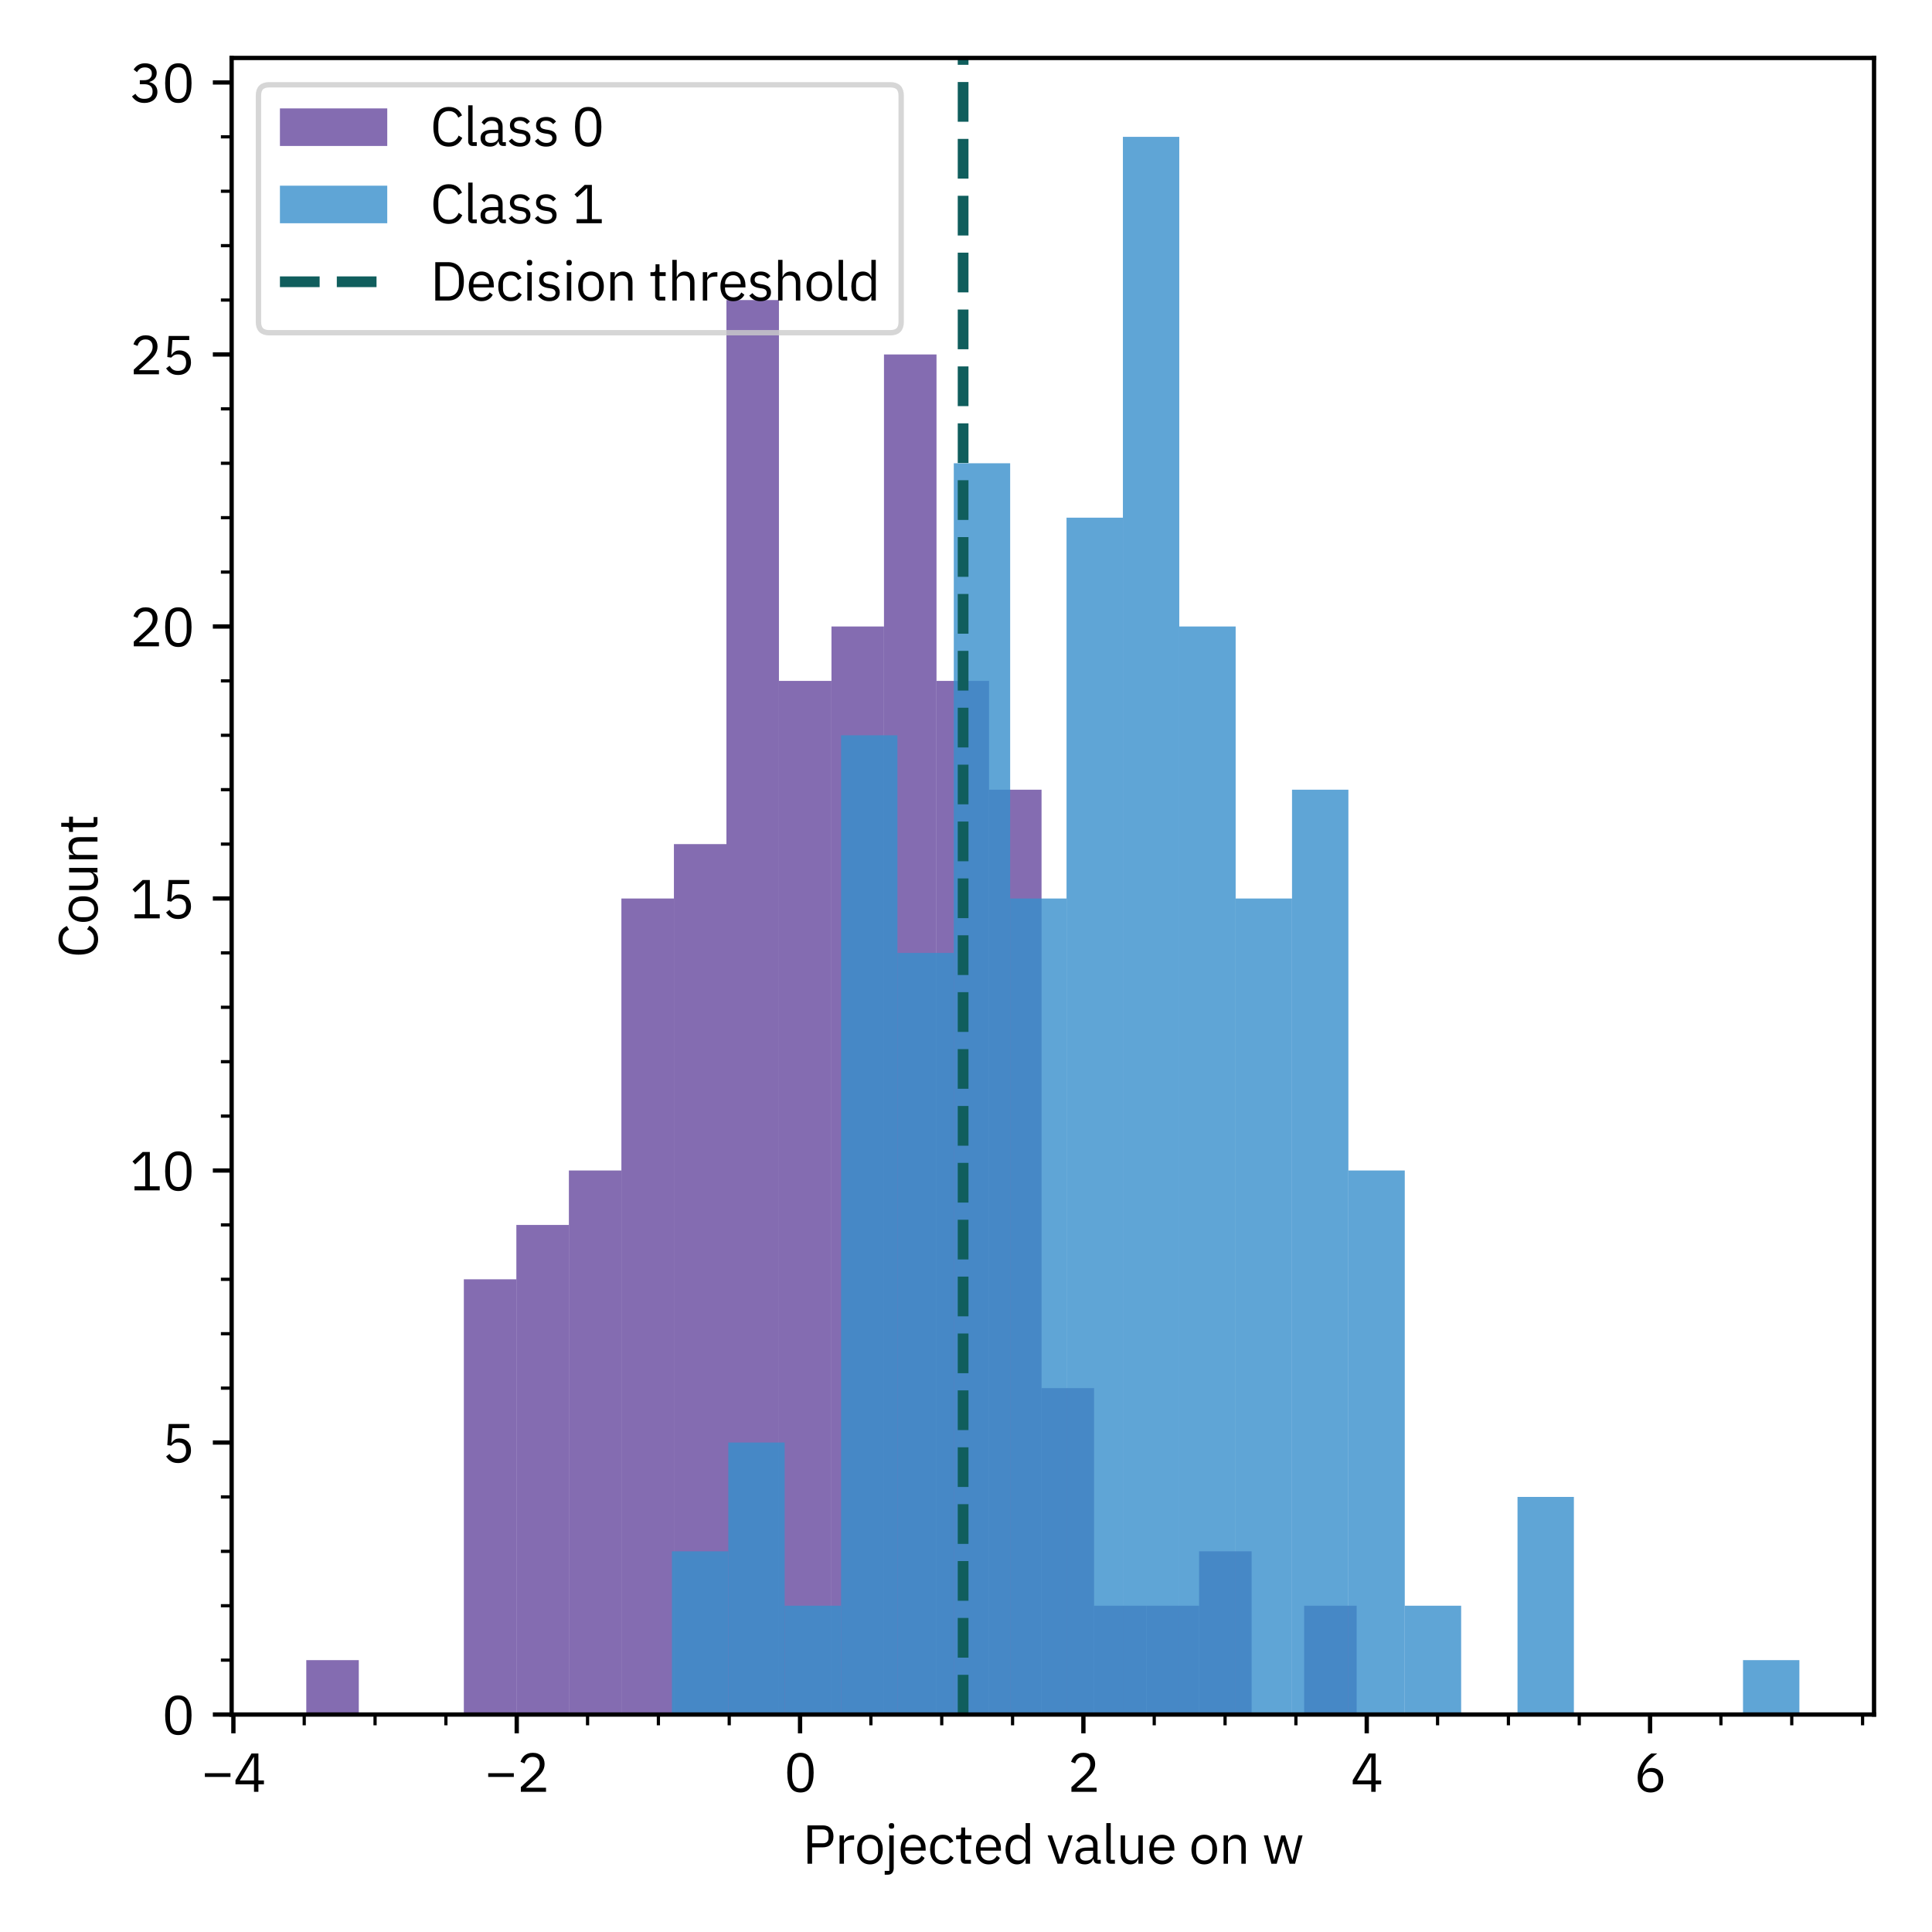 <?xml version="1.0" encoding="utf-8" standalone="no"?>
<!DOCTYPE svg PUBLIC "-//W3C//DTD SVG 1.1//EN"
  "http://www.w3.org/Graphics/SVG/1.1/DTD/svg11.dtd">
<svg xmlns:xlink="http://www.w3.org/1999/xlink" width="360pt" height="360pt" viewBox="0 0 360 360" xmlns="http://www.w3.org/2000/svg" version="1.1">
 <defs>
  <style type="text/css">*{stroke-linejoin: round; stroke-linecap: butt}</style>
 </defs>
 <g id="figure_1">
  <g id="patch_1">
   <path d="M 0 360 
L 360 360 
L 360 0 
L 0 0 
L 0 360 
z
" style="fill: none"/>
  </g>
  <g id="axes_1">
   <g id="patch_2">
    <path d="M 43.16 319.48 
L 349.2 319.48 
L 349.2 10.8 
L 43.16 10.8 
L 43.16 319.48 
z
" style="fill: none"/>
   </g>
   <g id="patch_3">
    <path d="M 57.071 319.48 
L 66.857 319.48 
L 66.857 309.343 
L 57.071 309.343 
z
" clip-path="url(#p3900e2c57f)" style="fill: #65489d; opacity: 0.8"/>
   </g>
   <g id="patch_4">
    <path d="M 66.857 319.48 
L 76.643 319.48 
L 76.643 319.48 
L 66.857 319.48 
z
" clip-path="url(#p3900e2c57f)" style="fill: #65489d; opacity: 0.8"/>
   </g>
   <g id="patch_5">
    <path d="M 76.643 319.48 
L 86.429 319.48 
L 86.429 319.48 
L 76.643 319.48 
z
" clip-path="url(#p3900e2c57f)" style="fill: #65489d; opacity: 0.8"/>
   </g>
   <g id="patch_6">
    <path d="M 86.429 319.48 
L 96.215 319.48 
L 96.215 238.382 
L 86.429 238.382 
z
" clip-path="url(#p3900e2c57f)" style="fill: #65489d; opacity: 0.8"/>
   </g>
   <g id="patch_7">
    <path d="M 96.215 319.48 
L 106.002 319.48 
L 106.002 228.245 
L 96.215 228.245 
z
" clip-path="url(#p3900e2c57f)" style="fill: #65489d; opacity: 0.8"/>
   </g>
   <g id="patch_8">
    <path d="M 106.002 319.48 
L 115.788 319.48 
L 115.788 218.107 
L 106.002 218.107 
z
" clip-path="url(#p3900e2c57f)" style="fill: #65489d; opacity: 0.8"/>
   </g>
   <g id="patch_9">
    <path d="M 115.788 319.48 
L 125.574 319.48 
L 125.574 167.421 
L 115.788 167.421 
z
" clip-path="url(#p3900e2c57f)" style="fill: #65489d; opacity: 0.8"/>
   </g>
   <g id="patch_10">
    <path d="M 125.574 319.48 
L 135.36 319.48 
L 135.36 157.284 
L 125.574 157.284 
z
" clip-path="url(#p3900e2c57f)" style="fill: #65489d; opacity: 0.8"/>
   </g>
   <g id="patch_11">
    <path d="M 135.36 319.48 
L 145.146 319.48 
L 145.146 55.911 
L 135.36 55.911 
z
" clip-path="url(#p3900e2c57f)" style="fill: #65489d; opacity: 0.8"/>
   </g>
   <g id="patch_12">
    <path d="M 145.146 319.48 
L 154.932 319.48 
L 154.932 126.872 
L 145.146 126.872 
z
" clip-path="url(#p3900e2c57f)" style="fill: #65489d; opacity: 0.8"/>
   </g>
   <g id="patch_13">
    <path d="M 154.932 319.48 
L 164.718 319.48 
L 164.718 116.735 
L 154.932 116.735 
z
" clip-path="url(#p3900e2c57f)" style="fill: #65489d; opacity: 0.8"/>
   </g>
   <g id="patch_14">
    <path d="M 164.718 319.48 
L 174.504 319.48 
L 174.504 66.048 
L 164.718 66.048 
z
" clip-path="url(#p3900e2c57f)" style="fill: #65489d; opacity: 0.8"/>
   </g>
   <g id="patch_15">
    <path d="M 174.504 319.48 
L 184.291 319.48 
L 184.291 126.872 
L 174.504 126.872 
z
" clip-path="url(#p3900e2c57f)" style="fill: #65489d; opacity: 0.8"/>
   </g>
   <g id="patch_16">
    <path d="M 184.291 319.48 
L 194.077 319.48 
L 194.077 147.146 
L 184.291 147.146 
z
" clip-path="url(#p3900e2c57f)" style="fill: #65489d; opacity: 0.8"/>
   </g>
   <g id="patch_17">
    <path d="M 194.077 319.48 
L 203.863 319.48 
L 203.863 258.656 
L 194.077 258.656 
z
" clip-path="url(#p3900e2c57f)" style="fill: #65489d; opacity: 0.8"/>
   </g>
   <g id="patch_18">
    <path d="M 203.863 319.48 
L 213.649 319.48 
L 213.649 299.205 
L 203.863 299.205 
z
" clip-path="url(#p3900e2c57f)" style="fill: #65489d; opacity: 0.8"/>
   </g>
   <g id="patch_19">
    <path d="M 213.649 319.48 
L 223.435 319.48 
L 223.435 299.205 
L 213.649 299.205 
z
" clip-path="url(#p3900e2c57f)" style="fill: #65489d; opacity: 0.8"/>
   </g>
   <g id="patch_20">
    <path d="M 223.435 319.48 
L 233.221 319.48 
L 233.221 289.068 
L 223.435 289.068 
z
" clip-path="url(#p3900e2c57f)" style="fill: #65489d; opacity: 0.8"/>
   </g>
   <g id="patch_21">
    <path d="M 233.221 319.48 
L 243.007 319.48 
L 243.007 319.48 
L 233.221 319.48 
z
" clip-path="url(#p3900e2c57f)" style="fill: #65489d; opacity: 0.8"/>
   </g>
   <g id="patch_22">
    <path d="M 243.007 319.48 
L 252.794 319.48 
L 252.794 299.205 
L 243.007 299.205 
z
" clip-path="url(#p3900e2c57f)" style="fill: #65489d; opacity: 0.8"/>
   </g>
   <g id="patch_23">
    <path d="M 125.202 319.48 
L 135.707 319.48 
L 135.707 289.068 
L 125.202 289.068 
z
" clip-path="url(#p3900e2c57f)" style="fill: #388ecc; opacity: 0.8"/>
   </g>
   <g id="patch_24">
    <path d="M 135.707 319.48 
L 146.211 319.48 
L 146.211 268.794 
L 135.707 268.794 
z
" clip-path="url(#p3900e2c57f)" style="fill: #388ecc; opacity: 0.8"/>
   </g>
   <g id="patch_25">
    <path d="M 146.211 319.48 
L 156.715 319.48 
L 156.715 299.205 
L 146.211 299.205 
z
" clip-path="url(#p3900e2c57f)" style="fill: #388ecc; opacity: 0.8"/>
   </g>
   <g id="patch_26">
    <path d="M 156.715 319.48 
L 167.22 319.48 
L 167.22 137.009 
L 156.715 137.009 
z
" clip-path="url(#p3900e2c57f)" style="fill: #388ecc; opacity: 0.8"/>
   </g>
   <g id="patch_27">
    <path d="M 167.22 319.48 
L 177.724 319.48 
L 177.724 177.558 
L 167.22 177.558 
z
" clip-path="url(#p3900e2c57f)" style="fill: #388ecc; opacity: 0.8"/>
   </g>
   <g id="patch_28">
    <path d="M 177.724 319.48 
L 188.228 319.48 
L 188.228 86.323 
L 177.724 86.323 
z
" clip-path="url(#p3900e2c57f)" style="fill: #388ecc; opacity: 0.8"/>
   </g>
   <g id="patch_29">
    <path d="M 188.228 319.48 
L 198.733 319.48 
L 198.733 167.421 
L 188.228 167.421 
z
" clip-path="url(#p3900e2c57f)" style="fill: #388ecc; opacity: 0.8"/>
   </g>
   <g id="patch_30">
    <path d="M 198.733 319.48 
L 209.237 319.48 
L 209.237 96.46 
L 198.733 96.46 
z
" clip-path="url(#p3900e2c57f)" style="fill: #388ecc; opacity: 0.8"/>
   </g>
   <g id="patch_31">
    <path d="M 209.237 319.48 
L 219.741 319.48 
L 219.741 25.499 
L 209.237 25.499 
z
" clip-path="url(#p3900e2c57f)" style="fill: #388ecc; opacity: 0.8"/>
   </g>
   <g id="patch_32">
    <path d="M 219.741 319.48 
L 230.246 319.48 
L 230.246 116.735 
L 219.741 116.735 
z
" clip-path="url(#p3900e2c57f)" style="fill: #388ecc; opacity: 0.8"/>
   </g>
   <g id="patch_33">
    <path d="M 230.246 319.48 
L 240.75 319.48 
L 240.75 167.421 
L 230.246 167.421 
z
" clip-path="url(#p3900e2c57f)" style="fill: #388ecc; opacity: 0.8"/>
   </g>
   <g id="patch_34">
    <path d="M 240.75 319.48 
L 251.254 319.48 
L 251.254 147.146 
L 240.75 147.146 
z
" clip-path="url(#p3900e2c57f)" style="fill: #388ecc; opacity: 0.8"/>
   </g>
   <g id="patch_35">
    <path d="M 251.254 319.48 
L 261.759 319.48 
L 261.759 218.107 
L 251.254 218.107 
z
" clip-path="url(#p3900e2c57f)" style="fill: #388ecc; opacity: 0.8"/>
   </g>
   <g id="patch_36">
    <path d="M 261.759 319.48 
L 272.263 319.48 
L 272.263 299.205 
L 261.759 299.205 
z
" clip-path="url(#p3900e2c57f)" style="fill: #388ecc; opacity: 0.8"/>
   </g>
   <g id="patch_37">
    <path d="M 272.263 319.48 
L 282.767 319.48 
L 282.767 319.48 
L 272.263 319.48 
z
" clip-path="url(#p3900e2c57f)" style="fill: #388ecc; opacity: 0.8"/>
   </g>
   <g id="patch_38">
    <path d="M 282.767 319.48 
L 293.272 319.48 
L 293.272 278.931 
L 282.767 278.931 
z
" clip-path="url(#p3900e2c57f)" style="fill: #388ecc; opacity: 0.8"/>
   </g>
   <g id="patch_39">
    <path d="M 293.272 319.48 
L 303.776 319.48 
L 303.776 319.48 
L 293.272 319.48 
z
" clip-path="url(#p3900e2c57f)" style="fill: #388ecc; opacity: 0.8"/>
   </g>
   <g id="patch_40">
    <path d="M 303.776 319.48 
L 314.28 319.48 
L 314.28 319.48 
L 303.776 319.48 
z
" clip-path="url(#p3900e2c57f)" style="fill: #388ecc; opacity: 0.8"/>
   </g>
   <g id="patch_41">
    <path d="M 314.28 319.48 
L 324.785 319.48 
L 324.785 319.48 
L 314.28 319.48 
z
" clip-path="url(#p3900e2c57f)" style="fill: #388ecc; opacity: 0.8"/>
   </g>
   <g id="patch_42">
    <path d="M 324.785 319.48 
L 335.289 319.48 
L 335.289 309.343 
L 324.785 309.343 
z
" clip-path="url(#p3900e2c57f)" style="fill: #388ecc; opacity: 0.8"/>
   </g>
   <g id="matplotlib.axis_1">
    <g id="xtick_1">
     <g id="line2d_1">
      <defs>
       <path id="mf8a4d4d108" d="M 0 0 
L 0 3.5 
" style="stroke: #000000; stroke-width: 0.8"/>
      </defs>
      <g>
       <use xlink:href="#mf8a4d4d108" x="43.489" y="319.48" style="stroke: #000000; stroke-width: 0.8"/>
      </g>
     </g>
     <g id="text_1">
      <!-- −4 -->
      <g transform="translate(37.489 333.88) scale(0.1 -0.1)">
       <defs>
        <path id="IBMPlexSans-2212" d="M 429 1734 
L 429 2170 
L 3411 2170 
L 3411 1734 
L 429 1734 
z
" transform="scale(0.016)"/>
        <path id="IBMPlexSans-34" d="M 2400 0 
L 2400 877 
L 243 877 
L 243 1350 
L 2112 4467 
L 2912 4467 
L 2912 1325 
L 3558 1325 
L 3558 877 
L 2912 877 
L 2912 0 
L 2400 0 
z
M 749 1325 
L 2400 1325 
L 2400 4051 
L 2368 4051 
L 749 1325 
z
" transform="scale(0.016)"/>
       </defs>
       <use xlink:href="#IBMPlexSans-2212"/>
       <use xlink:href="#IBMPlexSans-34" transform="translate(60 0)"/>
      </g>
     </g>
    </g>
    <g id="xtick_2">
     <g id="line2d_2">
      <g>
       <use xlink:href="#mf8a4d4d108" x="96.285" y="319.48" style="stroke: #000000; stroke-width: 0.8"/>
      </g>
     </g>
     <g id="text_2">
      <!-- −2 -->
      <g transform="translate(90.285 333.88) scale(0.1 -0.1)">
       <defs>
        <path id="IBMPlexSans-32" d="M 3411 0 
L 480 0 
L 480 550 
L 1939 1894 
Q 2253 2182 2464 2505 
Q 2675 2829 2675 3155 
L 2675 3232 
Q 2675 3603 2470 3833 
Q 2266 4064 1850 4064 
Q 1645 4064 1491 4006 
Q 1338 3949 1226 3846 
Q 1114 3744 1040 3606 
Q 966 3469 922 3309 
L 442 3494 
Q 506 3693 618 3881 
Q 730 4070 899 4217 
Q 1069 4365 1309 4454 
Q 1549 4544 1875 4544 
Q 2202 4544 2458 4448 
Q 2714 4352 2886 4179 
Q 3059 4006 3152 3769 
Q 3245 3533 3245 3245 
Q 3245 2982 3171 2758 
Q 3098 2534 2970 2332 
Q 2842 2131 2659 1939 
Q 2477 1747 2266 1555 
L 1062 474 
L 3411 474 
L 3411 0 
z
" transform="scale(0.016)"/>
       </defs>
       <use xlink:href="#IBMPlexSans-2212"/>
       <use xlink:href="#IBMPlexSans-32" transform="translate(60 0)"/>
      </g>
     </g>
    </g>
    <g id="xtick_3">
     <g id="line2d_3">
      <g>
       <use xlink:href="#mf8a4d4d108" x="149.08" y="319.48" style="stroke: #000000; stroke-width: 0.8"/>
      </g>
     </g>
     <g id="text_3">
      <!-- 0 -->
      <g transform="translate(146.08 333.88) scale(0.1 -0.1)">
       <defs>
        <path id="IBMPlexSans-30" d="M 1920 -77 
Q 1120 -77 752 531 
Q 384 1139 384 2234 
Q 384 3328 752 3936 
Q 1120 4544 1920 4544 
Q 2720 4544 3088 3936 
Q 3456 3328 3456 2234 
Q 3456 1139 3088 531 
Q 2720 -77 1920 -77 
z
M 1920 390 
Q 2182 390 2368 499 
Q 2554 608 2669 806 
Q 2784 1005 2838 1273 
Q 2893 1542 2893 1869 
L 2893 2598 
Q 2893 2925 2838 3193 
Q 2784 3462 2669 3660 
Q 2554 3859 2368 3968 
Q 2182 4077 1920 4077 
Q 1658 4077 1472 3968 
Q 1286 3859 1171 3660 
Q 1056 3462 1001 3193 
Q 947 2925 947 2598 
L 947 1869 
Q 947 1542 1001 1273 
Q 1056 1005 1171 806 
Q 1286 608 1472 499 
Q 1658 390 1920 390 
z
" transform="scale(0.016)"/>
       </defs>
       <use xlink:href="#IBMPlexSans-30"/>
      </g>
     </g>
    </g>
    <g id="xtick_4">
     <g id="line2d_4">
      <g>
       <use xlink:href="#mf8a4d4d108" x="201.876" y="319.48" style="stroke: #000000; stroke-width: 0.8"/>
      </g>
     </g>
     <g id="text_4">
      <!-- 2 -->
      <g transform="translate(198.876 333.88) scale(0.1 -0.1)">
       <use xlink:href="#IBMPlexSans-32"/>
      </g>
     </g>
    </g>
    <g id="xtick_5">
     <g id="line2d_5">
      <g>
       <use xlink:href="#mf8a4d4d108" x="254.672" y="319.48" style="stroke: #000000; stroke-width: 0.8"/>
      </g>
     </g>
     <g id="text_5">
      <!-- 4 -->
      <g transform="translate(251.672 333.88) scale(0.1 -0.1)">
       <use xlink:href="#IBMPlexSans-34"/>
      </g>
     </g>
    </g>
    <g id="xtick_6">
     <g id="line2d_6">
      <g>
       <use xlink:href="#mf8a4d4d108" x="307.468" y="319.48" style="stroke: #000000; stroke-width: 0.8"/>
      </g>
     </g>
     <g id="text_6">
      <!-- 6 -->
      <g transform="translate(304.468 333.88) scale(0.1 -0.1)">
       <defs>
        <path id="IBMPlexSans-36" d="M 1926 -77 
Q 1581 -77 1302 41 
Q 1024 160 829 381 
Q 634 602 531 922 
Q 429 1242 429 1638 
Q 429 2138 576 2576 
Q 723 3014 956 3376 
Q 1190 3738 1472 4016 
Q 1754 4294 2022 4467 
L 2714 4467 
Q 2355 4205 2073 3955 
Q 1792 3706 1581 3434 
Q 1370 3162 1222 2851 
Q 1075 2541 986 2150 
L 1018 2138 
Q 1178 2413 1430 2595 
Q 1683 2778 2093 2778 
Q 2381 2778 2624 2682 
Q 2867 2586 3040 2406 
Q 3213 2227 3312 1971 
Q 3411 1715 3411 1402 
Q 3411 1075 3305 803 
Q 3200 531 3005 336 
Q 2810 141 2534 32 
Q 2259 -77 1926 -77 
z
M 1920 390 
Q 2362 390 2608 633 
Q 2854 877 2854 1331 
L 2854 1382 
Q 2854 1837 2608 2080 
Q 2362 2323 1920 2323 
Q 1478 2323 1232 2080 
Q 986 1837 986 1382 
L 986 1331 
Q 986 877 1232 633 
Q 1478 390 1920 390 
z
" transform="scale(0.016)"/>
       </defs>
       <use xlink:href="#IBMPlexSans-36"/>
      </g>
     </g>
    </g>
    <g id="xtick_7">
     <g id="line2d_7">
      <defs>
       <path id="m408e7684e7" d="M 0 0 
L 0 2 
" style="stroke: #000000; stroke-width: 0.6"/>
      </defs>
      <g>
       <use xlink:href="#m408e7684e7" x="56.688" y="319.48" style="stroke: #000000; stroke-width: 0.6"/>
      </g>
     </g>
    </g>
    <g id="xtick_8">
     <g id="line2d_8">
      <g>
       <use xlink:href="#m408e7684e7" x="69.887" y="319.48" style="stroke: #000000; stroke-width: 0.6"/>
      </g>
     </g>
    </g>
    <g id="xtick_9">
     <g id="line2d_9">
      <g>
       <use xlink:href="#m408e7684e7" x="83.086" y="319.48" style="stroke: #000000; stroke-width: 0.6"/>
      </g>
     </g>
    </g>
    <g id="xtick_10">
     <g id="line2d_10">
      <g>
       <use xlink:href="#m408e7684e7" x="109.484" y="319.48" style="stroke: #000000; stroke-width: 0.6"/>
      </g>
     </g>
    </g>
    <g id="xtick_11">
     <g id="line2d_11">
      <g>
       <use xlink:href="#m408e7684e7" x="122.682" y="319.48" style="stroke: #000000; stroke-width: 0.6"/>
      </g>
     </g>
    </g>
    <g id="xtick_12">
     <g id="line2d_12">
      <g>
       <use xlink:href="#m408e7684e7" x="135.881" y="319.48" style="stroke: #000000; stroke-width: 0.6"/>
      </g>
     </g>
    </g>
    <g id="xtick_13">
     <g id="line2d_13">
      <g>
       <use xlink:href="#m408e7684e7" x="162.279" y="319.48" style="stroke: #000000; stroke-width: 0.6"/>
      </g>
     </g>
    </g>
    <g id="xtick_14">
     <g id="line2d_14">
      <g>
       <use xlink:href="#m408e7684e7" x="175.478" y="319.48" style="stroke: #000000; stroke-width: 0.6"/>
      </g>
     </g>
    </g>
    <g id="xtick_15">
     <g id="line2d_15">
      <g>
       <use xlink:href="#m408e7684e7" x="188.677" y="319.48" style="stroke: #000000; stroke-width: 0.6"/>
      </g>
     </g>
    </g>
    <g id="xtick_16">
     <g id="line2d_16">
      <g>
       <use xlink:href="#m408e7684e7" x="215.075" y="319.48" style="stroke: #000000; stroke-width: 0.6"/>
      </g>
     </g>
    </g>
    <g id="xtick_17">
     <g id="line2d_17">
      <g>
       <use xlink:href="#m408e7684e7" x="228.274" y="319.48" style="stroke: #000000; stroke-width: 0.6"/>
      </g>
     </g>
    </g>
    <g id="xtick_18">
     <g id="line2d_18">
      <g>
       <use xlink:href="#m408e7684e7" x="241.473" y="319.48" style="stroke: #000000; stroke-width: 0.6"/>
      </g>
     </g>
    </g>
    <g id="xtick_19">
     <g id="line2d_19">
      <g>
       <use xlink:href="#m408e7684e7" x="267.871" y="319.48" style="stroke: #000000; stroke-width: 0.6"/>
      </g>
     </g>
    </g>
    <g id="xtick_20">
     <g id="line2d_20">
      <g>
       <use xlink:href="#m408e7684e7" x="281.07" y="319.48" style="stroke: #000000; stroke-width: 0.6"/>
      </g>
     </g>
    </g>
    <g id="xtick_21">
     <g id="line2d_21">
      <g>
       <use xlink:href="#m408e7684e7" x="294.269" y="319.48" style="stroke: #000000; stroke-width: 0.6"/>
      </g>
     </g>
    </g>
    <g id="xtick_22">
     <g id="line2d_22">
      <g>
       <use xlink:href="#m408e7684e7" x="320.667" y="319.48" style="stroke: #000000; stroke-width: 0.6"/>
      </g>
     </g>
    </g>
    <g id="xtick_23">
     <g id="line2d_23">
      <g>
       <use xlink:href="#m408e7684e7" x="333.866" y="319.48" style="stroke: #000000; stroke-width: 0.6"/>
      </g>
     </g>
    </g>
    <g id="xtick_24">
     <g id="line2d_24">
      <g>
       <use xlink:href="#m408e7684e7" x="347.065" y="319.48" style="stroke: #000000; stroke-width: 0.6"/>
      </g>
     </g>
    </g>
    <g id="text_7">
     <!-- Projected value on w -->
     <g transform="translate(149.51 347.28) scale(0.1 -0.1)">
      <defs>
       <path id="IBMPlexSans-50" d="M 595 0 
L 595 4467 
L 2374 4467 
Q 2976 4467 3299 4124 
Q 3622 3782 3622 3187 
Q 3622 2592 3299 2249 
Q 2976 1907 2374 1907 
L 1133 1907 
L 1133 0 
L 595 0 
z
M 1133 2381 
L 2374 2381 
Q 2694 2381 2870 2547 
Q 3046 2714 3046 3021 
L 3046 3354 
Q 3046 3661 2870 3827 
Q 2694 3994 2374 3994 
L 1133 3994 
L 1133 2381 
z
" transform="scale(0.016)"/>
       <path id="IBMPlexSans-72" d="M 544 0 
L 544 3302 
L 1056 3302 
L 1056 2694 
L 1088 2694 
Q 1178 2931 1408 3116 
Q 1638 3302 2042 3302 
L 2240 3302 
L 2240 2790 
L 1939 2790 
Q 1523 2790 1289 2633 
Q 1056 2477 1056 2240 
L 1056 0 
L 544 0 
z
" transform="scale(0.016)"/>
       <path id="IBMPlexSans-6f" d="M 1792 -77 
Q 1459 -77 1184 44 
Q 909 166 713 393 
Q 518 621 409 937 
Q 301 1254 301 1651 
Q 301 2042 409 2362 
Q 518 2682 713 2909 
Q 909 3136 1184 3257 
Q 1459 3379 1792 3379 
Q 2125 3379 2397 3257 
Q 2669 3136 2867 2909 
Q 3066 2682 3174 2362 
Q 3283 2042 3283 1651 
Q 3283 1254 3174 937 
Q 3066 621 2867 393 
Q 2669 166 2397 44 
Q 2125 -77 1792 -77 
z
M 1792 378 
Q 2208 378 2470 634 
Q 2733 890 2733 1414 
L 2733 1888 
Q 2733 2413 2470 2669 
Q 2208 2925 1792 2925 
Q 1376 2925 1113 2669 
Q 851 2413 851 1888 
L 851 1414 
Q 851 890 1113 634 
Q 1376 378 1792 378 
z
" transform="scale(0.016)"/>
       <path id="IBMPlexSans-6a" d="M 544 3302 
L 1056 3302 
L 1056 -512 
Q 1056 -858 883 -1069 
Q 710 -1280 339 -1280 
L 6 -1280 
L 6 -832 
L 544 -832 
L 544 3302 
z
M 800 4077 
Q 634 4077 560 4157 
Q 486 4237 486 4365 
L 486 4448 
Q 486 4576 560 4656 
Q 634 4736 800 4736 
Q 966 4736 1040 4656 
Q 1114 4576 1114 4448 
L 1114 4365 
Q 1114 4237 1040 4157 
Q 966 4077 800 4077 
z
" transform="scale(0.016)"/>
       <path id="IBMPlexSans-65" d="M 1786 -77 
Q 1446 -77 1174 44 
Q 902 166 707 393 
Q 512 621 406 937 
Q 301 1254 301 1651 
Q 301 2042 406 2362 
Q 512 2682 707 2909 
Q 902 3136 1174 3257 
Q 1446 3379 1786 3379 
Q 2118 3379 2380 3257 
Q 2643 3136 2828 2921 
Q 3014 2707 3113 2412 
Q 3213 2118 3213 1766 
L 3213 1523 
L 838 1523 
L 838 1370 
Q 838 1158 905 976 
Q 973 794 1097 659 
Q 1222 525 1404 448 
Q 1587 371 1818 371 
Q 2131 371 2364 518 
Q 2598 666 2726 941 
L 3091 678 
Q 2931 339 2592 131 
Q 2253 -77 1786 -77 
z
M 1786 2950 
Q 1574 2950 1401 2876 
Q 1229 2803 1104 2668 
Q 979 2534 908 2352 
Q 838 2170 838 1952 
L 838 1907 
L 2662 1907 
L 2662 1978 
Q 2662 2419 2422 2684 
Q 2182 2950 1786 2950 
z
" transform="scale(0.016)"/>
       <path id="IBMPlexSans-63" d="M 1773 -77 
Q 1427 -77 1152 44 
Q 877 166 688 390 
Q 499 614 400 934 
Q 301 1254 301 1651 
Q 301 2048 400 2368 
Q 499 2688 688 2912 
Q 877 3136 1152 3257 
Q 1427 3379 1773 3379 
Q 2266 3379 2563 3164 
Q 2861 2950 3008 2605 
L 2579 2387 
Q 2490 2643 2285 2784 
Q 2080 2925 1773 2925 
Q 1542 2925 1369 2851 
Q 1197 2778 1081 2646 
Q 966 2515 908 2332 
Q 851 2150 851 1933 
L 851 1370 
Q 851 934 1084 656 
Q 1318 378 1773 378 
Q 2394 378 2669 954 
L 3040 704 
Q 2880 346 2563 134 
Q 2246 -77 1773 -77 
z
" transform="scale(0.016)"/>
       <path id="IBMPlexSans-74" d="M 1274 0 
Q 1005 0 867 150 
Q 730 301 730 544 
L 730 2854 
L 186 2854 
L 186 3302 
L 493 3302 
Q 659 3302 720 3369 
Q 781 3437 781 3603 
L 781 4218 
L 1242 4218 
L 1242 3302 
L 1965 3302 
L 1965 2854 
L 1242 2854 
L 1242 448 
L 1914 448 
L 1914 0 
L 1274 0 
z
" transform="scale(0.016)"/>
       <path id="IBMPlexSans-64" d="M 2656 538 
L 2630 538 
Q 2330 -77 1664 -77 
Q 1357 -77 1107 44 
Q 858 166 682 390 
Q 506 614 413 934 
Q 320 1254 320 1651 
Q 320 2048 413 2368 
Q 506 2688 682 2912 
Q 858 3136 1107 3257 
Q 1357 3379 1664 3379 
Q 2010 3379 2256 3228 
Q 2502 3078 2630 2765 
L 2656 2765 
L 2656 4736 
L 3168 4736 
L 3168 0 
L 2656 0 
L 2656 538 
z
M 1805 384 
Q 1978 384 2134 429 
Q 2291 474 2406 560 
Q 2522 646 2589 771 
Q 2656 896 2656 1056 
L 2656 2285 
Q 2656 2419 2589 2537 
Q 2522 2656 2406 2739 
Q 2291 2822 2134 2870 
Q 1978 2918 1805 2918 
Q 1370 2918 1120 2646 
Q 870 2374 870 1933 
L 870 1370 
Q 870 928 1120 656 
Q 1370 384 1805 384 
z
" transform="scale(0.016)"/>
       <path id="IBMPlexSans-20" transform="scale(0.016)"/>
       <path id="IBMPlexSans-76" d="M 1274 0 
L 115 3302 
L 627 3302 
L 1203 1664 
L 1562 538 
L 1594 538 
L 1952 1664 
L 2541 3302 
L 3034 3302 
L 1869 0 
L 1274 0 
z
" transform="scale(0.016)"/>
       <path id="IBMPlexSans-61" d="M 2944 0 
Q 2656 0 2531 153 
Q 2406 307 2374 538 
L 2342 538 
Q 2234 230 1984 76 
Q 1734 -77 1389 -77 
Q 864 -77 573 192 
Q 282 461 282 922 
Q 282 1389 624 1638 
Q 966 1888 1690 1888 
L 2342 1888 
L 2342 2214 
Q 2342 2566 2150 2752 
Q 1958 2938 1562 2938 
Q 1261 2938 1059 2803 
Q 858 2669 723 2445 
L 416 2733 
Q 550 3002 844 3190 
Q 1139 3379 1587 3379 
Q 2189 3379 2521 3084 
Q 2854 2790 2854 2266 
L 2854 448 
L 3232 448 
L 3232 0 
L 2944 0 
z
M 1472 358 
Q 1664 358 1824 403 
Q 1984 448 2099 531 
Q 2214 614 2278 723 
Q 2342 832 2342 960 
L 2342 1504 
L 1664 1504 
Q 1222 1504 1020 1376 
Q 819 1248 819 1005 
L 819 870 
Q 819 627 995 492 
Q 1171 358 1472 358 
z
" transform="scale(0.016)"/>
       <path id="IBMPlexSans-6c" d="M 1088 0 
Q 819 0 681 150 
Q 544 301 544 531 
L 544 4736 
L 1056 4736 
L 1056 448 
L 1542 448 
L 1542 0 
L 1088 0 
z
" transform="scale(0.016)"/>
       <path id="IBMPlexSans-75" d="M 2579 538 
L 2554 538 
Q 2502 422 2428 310 
Q 2355 198 2246 112 
Q 2138 26 1984 -25 
Q 1830 -77 1626 -77 
Q 1114 -77 813 252 
Q 512 582 512 1184 
L 512 3302 
L 1024 3302 
L 1024 1274 
Q 1024 384 1779 384 
Q 1933 384 2077 422 
Q 2221 461 2333 537 
Q 2445 614 2512 732 
Q 2579 851 2579 1018 
L 2579 3302 
L 3091 3302 
L 3091 0 
L 2579 0 
L 2579 538 
z
" transform="scale(0.016)"/>
       <path id="IBMPlexSans-6e" d="M 544 0 
L 544 3302 
L 1056 3302 
L 1056 2765 
L 1082 2765 
Q 1203 3046 1424 3212 
Q 1645 3379 2016 3379 
Q 2528 3379 2825 3049 
Q 3123 2720 3123 2118 
L 3123 0 
L 2611 0 
L 2611 2029 
Q 2611 2918 1862 2918 
Q 1709 2918 1565 2880 
Q 1421 2842 1305 2765 
Q 1190 2688 1123 2569 
Q 1056 2451 1056 2291 
L 1056 0 
L 544 0 
z
" transform="scale(0.016)"/>
       <path id="IBMPlexSans-77" d="M 198 3302 
L 698 3302 
L 1050 1875 
L 1402 429 
L 1414 429 
L 1818 1875 
L 2234 3302 
L 2688 3302 
L 3117 1875 
L 3526 429 
L 3539 429 
L 3878 1875 
L 4237 3302 
L 4717 3302 
L 3840 0 
L 3206 0 
L 2746 1587 
L 2458 2592 
L 2445 2592 
L 2163 1587 
L 1702 0 
L 1082 0 
L 198 3302 
z
" transform="scale(0.016)"/>
      </defs>
      <use xlink:href="#IBMPlexSans-50"/>
      <use xlink:href="#IBMPlexSans-72" transform="translate(60.6 0)"/>
      <use xlink:href="#IBMPlexSans-6f" transform="translate(97.3 0)"/>
      <use xlink:href="#IBMPlexSans-6a" transform="translate(153.3 0)"/>
      <use xlink:href="#IBMPlexSans-65" transform="translate(178.3 0)"/>
      <use xlink:href="#IBMPlexSans-63" transform="translate(233.2 0)"/>
      <use xlink:href="#IBMPlexSans-74" transform="translate(283.5 0)"/>
      <use xlink:href="#IBMPlexSans-65" transform="translate(318.6 0)"/>
      <use xlink:href="#IBMPlexSans-64" transform="translate(373.5 0)"/>
      <use xlink:href="#IBMPlexSans-20" transform="translate(431.5 0)"/>
      <use xlink:href="#IBMPlexSans-76" transform="translate(455.1 0)"/>
      <use xlink:href="#IBMPlexSans-61" transform="translate(504.3 0)"/>
      <use xlink:href="#IBMPlexSans-6c" transform="translate(557.7 0)"/>
      <use xlink:href="#IBMPlexSans-75" transform="translate(584.9 0)"/>
      <use xlink:href="#IBMPlexSans-65" transform="translate(641.7 0)"/>
      <use xlink:href="#IBMPlexSans-20" transform="translate(696.6 0)"/>
      <use xlink:href="#IBMPlexSans-6f" transform="translate(720.2 0)"/>
      <use xlink:href="#IBMPlexSans-6e" transform="translate(776.2 0)"/>
      <use xlink:href="#IBMPlexSans-20" transform="translate(833 0)"/>
      <use xlink:href="#IBMPlexSans-77" transform="translate(856.6 0)"/>
     </g>
    </g>
   </g>
   <g id="matplotlib.axis_2">
    <g id="ytick_1">
     <g id="line2d_25">
      <defs>
       <path id="m4127773fbb" d="M 0 0 
L -3.5 0 
" style="stroke: #000000; stroke-width: 0.8"/>
      </defs>
      <g>
       <use xlink:href="#m4127773fbb" x="43.16" y="319.48" style="stroke: #000000; stroke-width: 0.8"/>
      </g>
     </g>
     <g id="text_8">
      <!-- 0 -->
      <g transform="translate(30.16 323.18) scale(0.1 -0.1)">
       <use xlink:href="#IBMPlexSans-30"/>
      </g>
     </g>
    </g>
    <g id="ytick_2">
     <g id="line2d_26">
      <g>
       <use xlink:href="#m4127773fbb" x="43.16" y="268.794" style="stroke: #000000; stroke-width: 0.8"/>
      </g>
     </g>
     <g id="text_9">
      <!-- 5 -->
      <g transform="translate(30.16 272.494) scale(0.1 -0.1)">
       <defs>
        <path id="IBMPlexSans-35" d="M 3187 3994 
L 1229 3994 
L 1101 2291 
L 1146 2291 
Q 1306 2515 1507 2649 
Q 1709 2784 2061 2784 
Q 2349 2784 2592 2688 
Q 2835 2592 3014 2416 
Q 3194 2240 3293 1984 
Q 3392 1728 3392 1402 
Q 3392 1075 3289 803 
Q 3187 531 2992 336 
Q 2797 141 2518 32 
Q 2240 -77 1888 -77 
Q 1606 -77 1392 -13 
Q 1178 51 1011 160 
Q 845 269 720 403 
Q 595 538 493 685 
L 896 992 
Q 979 858 1072 749 
Q 1165 640 1277 563 
Q 1389 486 1536 444 
Q 1683 403 1888 403 
Q 2349 403 2585 646 
Q 2822 890 2822 1331 
L 2822 1395 
Q 2822 1837 2585 2080 
Q 2349 2323 1888 2323 
Q 1581 2323 1405 2211 
Q 1229 2099 1088 1946 
L 634 2010 
L 794 4467 
L 3187 4467 
L 3187 3994 
z
" transform="scale(0.016)"/>
       </defs>
       <use xlink:href="#IBMPlexSans-35"/>
      </g>
     </g>
    </g>
    <g id="ytick_3">
     <g id="line2d_27">
      <g>
       <use xlink:href="#m4127773fbb" x="43.16" y="218.107" style="stroke: #000000; stroke-width: 0.8"/>
      </g>
     </g>
     <g id="text_10">
      <!-- 10 -->
      <g transform="translate(24.16 221.807) scale(0.1 -0.1)">
       <defs>
        <path id="IBMPlexSans-31" d="M 563 0 
L 563 474 
L 1811 474 
L 1811 4070 
L 1766 4070 
L 640 3021 
L 326 3360 
L 1510 4467 
L 2349 4467 
L 2349 474 
L 3501 474 
L 3501 0 
L 563 0 
z
" transform="scale(0.016)"/>
       </defs>
       <use xlink:href="#IBMPlexSans-31"/>
       <use xlink:href="#IBMPlexSans-30" transform="translate(60 0)"/>
      </g>
     </g>
    </g>
    <g id="ytick_4">
     <g id="line2d_28">
      <g>
       <use xlink:href="#m4127773fbb" x="43.16" y="167.421" style="stroke: #000000; stroke-width: 0.8"/>
      </g>
     </g>
     <g id="text_11">
      <!-- 15 -->
      <g transform="translate(24.16 171.121) scale(0.1 -0.1)">
       <use xlink:href="#IBMPlexSans-31"/>
       <use xlink:href="#IBMPlexSans-35" transform="translate(60 0)"/>
      </g>
     </g>
    </g>
    <g id="ytick_5">
     <g id="line2d_29">
      <g>
       <use xlink:href="#m4127773fbb" x="43.16" y="116.735" style="stroke: #000000; stroke-width: 0.8"/>
      </g>
     </g>
     <g id="text_12">
      <!-- 20 -->
      <g transform="translate(24.16 120.435) scale(0.1 -0.1)">
       <use xlink:href="#IBMPlexSans-32"/>
       <use xlink:href="#IBMPlexSans-30" transform="translate(60 0)"/>
      </g>
     </g>
    </g>
    <g id="ytick_6">
     <g id="line2d_30">
      <g>
       <use xlink:href="#m4127773fbb" x="43.16" y="66.048" style="stroke: #000000; stroke-width: 0.8"/>
      </g>
     </g>
     <g id="text_13">
      <!-- 25 -->
      <g transform="translate(24.16 69.748) scale(0.1 -0.1)">
       <use xlink:href="#IBMPlexSans-32"/>
       <use xlink:href="#IBMPlexSans-35" transform="translate(60 0)"/>
      </g>
     </g>
    </g>
    <g id="ytick_7">
     <g id="line2d_31">
      <g>
       <use xlink:href="#m4127773fbb" x="43.16" y="15.362" style="stroke: #000000; stroke-width: 0.8"/>
      </g>
     </g>
     <g id="text_14">
      <!-- 30 -->
      <g transform="translate(24.16 19.062) scale(0.1 -0.1)">
       <defs>
        <path id="IBMPlexSans-33" d="M 1670 2573 
Q 2125 2573 2352 2781 
Q 2579 2989 2579 3315 
L 2579 3360 
Q 2579 3712 2358 3888 
Q 2138 4064 1779 4064 
Q 1434 4064 1216 3913 
Q 998 3763 858 3507 
L 461 3814 
Q 544 3949 662 4080 
Q 781 4211 941 4313 
Q 1101 4416 1312 4480 
Q 1523 4544 1792 4544 
Q 2074 4544 2323 4470 
Q 2573 4397 2755 4253 
Q 2938 4109 3043 3897 
Q 3149 3686 3149 3418 
Q 3149 3200 3081 3027 
Q 3014 2854 2899 2726 
Q 2784 2598 2627 2508 
Q 2470 2419 2291 2374 
L 2291 2349 
Q 2470 2310 2640 2224 
Q 2810 2138 2941 2000 
Q 3072 1862 3152 1667 
Q 3232 1472 3232 1222 
Q 3232 934 3123 694 
Q 3014 454 2816 284 
Q 2618 115 2336 19 
Q 2054 -77 1715 -77 
Q 1427 -77 1203 -13 
Q 979 51 806 160 
Q 634 269 502 403 
Q 371 538 269 685 
L 672 992 
Q 755 858 854 749 
Q 954 640 1075 563 
Q 1197 486 1350 444 
Q 1504 403 1709 403 
Q 2182 403 2425 617 
Q 2669 832 2669 1229 
L 2669 1280 
Q 2669 1677 2425 1891 
Q 2182 2106 1709 2106 
L 1184 2106 
L 1184 2573 
L 1670 2573 
z
" transform="scale(0.016)"/>
       </defs>
       <use xlink:href="#IBMPlexSans-33"/>
       <use xlink:href="#IBMPlexSans-30" transform="translate(60 0)"/>
      </g>
     </g>
    </g>
    <g id="ytick_8">
     <g id="line2d_32">
      <defs>
       <path id="m8b5406d05f" d="M 0 0 
L -2 0 
" style="stroke: #000000; stroke-width: 0.6"/>
      </defs>
      <g>
       <use xlink:href="#m8b5406d05f" x="43.16" y="309.343" style="stroke: #000000; stroke-width: 0.6"/>
      </g>
     </g>
    </g>
    <g id="ytick_9">
     <g id="line2d_33">
      <g>
       <use xlink:href="#m8b5406d05f" x="43.16" y="299.205" style="stroke: #000000; stroke-width: 0.6"/>
      </g>
     </g>
    </g>
    <g id="ytick_10">
     <g id="line2d_34">
      <g>
       <use xlink:href="#m8b5406d05f" x="43.16" y="289.068" style="stroke: #000000; stroke-width: 0.6"/>
      </g>
     </g>
    </g>
    <g id="ytick_11">
     <g id="line2d_35">
      <g>
       <use xlink:href="#m8b5406d05f" x="43.16" y="278.931" style="stroke: #000000; stroke-width: 0.6"/>
      </g>
     </g>
    </g>
    <g id="ytick_12">
     <g id="line2d_36">
      <g>
       <use xlink:href="#m8b5406d05f" x="43.16" y="258.656" style="stroke: #000000; stroke-width: 0.6"/>
      </g>
     </g>
    </g>
    <g id="ytick_13">
     <g id="line2d_37">
      <g>
       <use xlink:href="#m8b5406d05f" x="43.16" y="248.519" style="stroke: #000000; stroke-width: 0.6"/>
      </g>
     </g>
    </g>
    <g id="ytick_14">
     <g id="line2d_38">
      <g>
       <use xlink:href="#m8b5406d05f" x="43.16" y="238.382" style="stroke: #000000; stroke-width: 0.6"/>
      </g>
     </g>
    </g>
    <g id="ytick_15">
     <g id="line2d_39">
      <g>
       <use xlink:href="#m8b5406d05f" x="43.16" y="228.245" style="stroke: #000000; stroke-width: 0.6"/>
      </g>
     </g>
    </g>
    <g id="ytick_16">
     <g id="line2d_40">
      <g>
       <use xlink:href="#m8b5406d05f" x="43.16" y="207.97" style="stroke: #000000; stroke-width: 0.6"/>
      </g>
     </g>
    </g>
    <g id="ytick_17">
     <g id="line2d_41">
      <g>
       <use xlink:href="#m8b5406d05f" x="43.16" y="197.833" style="stroke: #000000; stroke-width: 0.6"/>
      </g>
     </g>
    </g>
    <g id="ytick_18">
     <g id="line2d_42">
      <g>
       <use xlink:href="#m8b5406d05f" x="43.16" y="187.695" style="stroke: #000000; stroke-width: 0.6"/>
      </g>
     </g>
    </g>
    <g id="ytick_19">
     <g id="line2d_43">
      <g>
       <use xlink:href="#m8b5406d05f" x="43.16" y="177.558" style="stroke: #000000; stroke-width: 0.6"/>
      </g>
     </g>
    </g>
    <g id="ytick_20">
     <g id="line2d_44">
      <g>
       <use xlink:href="#m8b5406d05f" x="43.16" y="157.284" style="stroke: #000000; stroke-width: 0.6"/>
      </g>
     </g>
    </g>
    <g id="ytick_21">
     <g id="line2d_45">
      <g>
       <use xlink:href="#m8b5406d05f" x="43.16" y="147.146" style="stroke: #000000; stroke-width: 0.6"/>
      </g>
     </g>
    </g>
    <g id="ytick_22">
     <g id="line2d_46">
      <g>
       <use xlink:href="#m8b5406d05f" x="43.16" y="137.009" style="stroke: #000000; stroke-width: 0.6"/>
      </g>
     </g>
    </g>
    <g id="ytick_23">
     <g id="line2d_47">
      <g>
       <use xlink:href="#m8b5406d05f" x="43.16" y="126.872" style="stroke: #000000; stroke-width: 0.6"/>
      </g>
     </g>
    </g>
    <g id="ytick_24">
     <g id="line2d_48">
      <g>
       <use xlink:href="#m8b5406d05f" x="43.16" y="106.597" style="stroke: #000000; stroke-width: 0.6"/>
      </g>
     </g>
    </g>
    <g id="ytick_25">
     <g id="line2d_49">
      <g>
       <use xlink:href="#m8b5406d05f" x="43.16" y="96.46" style="stroke: #000000; stroke-width: 0.6"/>
      </g>
     </g>
    </g>
    <g id="ytick_26">
     <g id="line2d_50">
      <g>
       <use xlink:href="#m8b5406d05f" x="43.16" y="86.323" style="stroke: #000000; stroke-width: 0.6"/>
      </g>
     </g>
    </g>
    <g id="ytick_27">
     <g id="line2d_51">
      <g>
       <use xlink:href="#m8b5406d05f" x="43.16" y="76.185" style="stroke: #000000; stroke-width: 0.6"/>
      </g>
     </g>
    </g>
    <g id="ytick_28">
     <g id="line2d_52">
      <g>
       <use xlink:href="#m8b5406d05f" x="43.16" y="55.911" style="stroke: #000000; stroke-width: 0.6"/>
      </g>
     </g>
    </g>
    <g id="ytick_29">
     <g id="line2d_53">
      <g>
       <use xlink:href="#m8b5406d05f" x="43.16" y="45.774" style="stroke: #000000; stroke-width: 0.6"/>
      </g>
     </g>
    </g>
    <g id="ytick_30">
     <g id="line2d_54">
      <g>
       <use xlink:href="#m8b5406d05f" x="43.16" y="35.636" style="stroke: #000000; stroke-width: 0.6"/>
      </g>
     </g>
    </g>
    <g id="ytick_31">
     <g id="line2d_55">
      <g>
       <use xlink:href="#m8b5406d05f" x="43.16" y="25.499" style="stroke: #000000; stroke-width: 0.6"/>
      </g>
     </g>
    </g>
    <g id="text_15">
     <!-- Count -->
     <g transform="translate(18.16 178.479) rotate(-90) scale(0.1 -0.1)">
      <defs>
       <path id="IBMPlexSans-43" d="M 2170 -77 
Q 1318 -77 844 502 
Q 371 1082 371 2208 
Q 371 3334 844 3939 
Q 1318 4544 2170 4544 
Q 2733 4544 3113 4288 
Q 3494 4032 3706 3565 
L 3270 3302 
Q 3136 3648 2861 3856 
Q 2586 4064 2170 4064 
Q 1882 4064 1654 3955 
Q 1427 3846 1270 3644 
Q 1114 3443 1030 3164 
Q 947 2886 947 2541 
L 947 1875 
Q 947 1184 1267 793 
Q 1587 403 2170 403 
Q 2598 403 2886 624 
Q 3174 845 3309 1210 
L 3738 941 
Q 3526 467 3129 195 
Q 2733 -77 2170 -77 
z
" transform="scale(0.016)"/>
      </defs>
      <use xlink:href="#IBMPlexSans-43"/>
      <use xlink:href="#IBMPlexSans-6f" transform="translate(62.1 0)"/>
      <use xlink:href="#IBMPlexSans-75" transform="translate(118.1 0)"/>
      <use xlink:href="#IBMPlexSans-6e" transform="translate(174.9 0)"/>
      <use xlink:href="#IBMPlexSans-74" transform="translate(231.7 0)"/>
     </g>
    </g>
   </g>
   <g id="line2d_56">
    <path d="M 179.461 319.48 
L 179.461 10.8 
" clip-path="url(#p3900e2c57f)" style="fill: none; stroke-dasharray: 7.4,3.2; stroke-dashoffset: 0; stroke: #105e5d; stroke-width: 2"/>
   </g>
   <g id="patch_43">
    <path d="M 43.16 319.48 
L 43.16 10.8 
" style="fill: none; stroke: #000000; stroke-width: 0.8; stroke-linejoin: miter; stroke-linecap: square"/>
   </g>
   <g id="patch_44">
    <path d="M 349.2 319.48 
L 349.2 10.8 
" style="fill: none; stroke: #000000; stroke-width: 0.8; stroke-linejoin: miter; stroke-linecap: square"/>
   </g>
   <g id="patch_45">
    <path d="M 43.16 319.48 
L 349.2 319.48 
" style="fill: none; stroke: #000000; stroke-width: 0.8; stroke-linejoin: miter; stroke-linecap: square"/>
   </g>
   <g id="patch_46">
    <path d="M 43.16 10.8 
L 349.2 10.8 
" style="fill: none; stroke: #000000; stroke-width: 0.8; stroke-linejoin: miter; stroke-linecap: square"/>
   </g>
   <g id="legend_1">
    <g id="patch_47">
     <path d="M 50.16 62 
L 165.919 62 
Q 167.919 62 167.919 60 
L 167.919 17.8 
Q 167.919 15.8 165.919 15.8 
L 50.16 15.8 
Q 48.16 15.8 48.16 17.8 
L 48.16 60 
Q 48.16 62 50.16 62 
L 50.16 62 
z
" style="fill: none; opacity: 0.8; stroke: #cccccc; stroke-linejoin: miter"/>
    </g>
    <g id="patch_48">
     <path d="M 52.16 27.2 
L 72.16 27.2 
L 72.16 20.2 
L 52.16 20.2 
z
" style="fill: #65489d; opacity: 0.8"/>
    </g>
    <g id="text_16">
     <!-- Class 0 -->
     <g transform="translate(80.16 27.2) scale(0.1 -0.1)">
      <defs>
       <path id="IBMPlexSans-73" d="M 1536 -77 
Q 1075 -77 764 99 
Q 454 275 230 570 
L 595 864 
Q 787 621 1024 489 
Q 1261 358 1574 358 
Q 1901 358 2083 499 
Q 2266 640 2266 896 
Q 2266 1088 2141 1225 
Q 2016 1363 1690 1414 
L 1427 1453 
Q 1197 1485 1005 1552 
Q 813 1619 669 1731 
Q 525 1843 445 2009 
Q 365 2176 365 2406 
Q 365 2650 454 2832 
Q 544 3014 701 3136 
Q 858 3258 1075 3318 
Q 1293 3379 1542 3379 
Q 1946 3379 2218 3238 
Q 2490 3098 2694 2848 
L 2355 2541 
Q 2246 2694 2035 2819 
Q 1824 2944 1504 2944 
Q 1184 2944 1021 2806 
Q 858 2669 858 2432 
Q 858 2189 1021 2080 
Q 1184 1971 1491 1920 
L 1747 1882 
Q 2298 1798 2528 1564 
Q 2758 1331 2758 954 
Q 2758 474 2432 198 
Q 2106 -77 1536 -77 
z
" transform="scale(0.016)"/>
      </defs>
      <use xlink:href="#IBMPlexSans-43"/>
      <use xlink:href="#IBMPlexSans-6c" transform="translate(62.1 0)"/>
      <use xlink:href="#IBMPlexSans-61" transform="translate(89.3 0)"/>
      <use xlink:href="#IBMPlexSans-73" transform="translate(142.7 0)"/>
      <use xlink:href="#IBMPlexSans-73" transform="translate(191.4 0)"/>
      <use xlink:href="#IBMPlexSans-20" transform="translate(240.1 0)"/>
      <use xlink:href="#IBMPlexSans-30" transform="translate(263.7 0)"/>
     </g>
    </g>
    <g id="patch_49">
     <path d="M 52.16 41.6 
L 72.16 41.6 
L 72.16 34.6 
L 52.16 34.6 
z
" style="fill: #388ecc; opacity: 0.8"/>
    </g>
    <g id="text_17">
     <!-- Class 1 -->
     <g transform="translate(80.16 41.6) scale(0.1 -0.1)">
      <use xlink:href="#IBMPlexSans-43"/>
      <use xlink:href="#IBMPlexSans-6c" transform="translate(62.1 0)"/>
      <use xlink:href="#IBMPlexSans-61" transform="translate(89.3 0)"/>
      <use xlink:href="#IBMPlexSans-73" transform="translate(142.7 0)"/>
      <use xlink:href="#IBMPlexSans-73" transform="translate(191.4 0)"/>
      <use xlink:href="#IBMPlexSans-20" transform="translate(240.1 0)"/>
      <use xlink:href="#IBMPlexSans-31" transform="translate(263.7 0)"/>
     </g>
    </g>
    <g id="line2d_57">
     <path d="M 52.16 52.5 
L 62.16 52.5 
L 72.16 52.5 
" style="fill: none; stroke-dasharray: 7.4,3.2; stroke-dashoffset: 0; stroke: #105e5d; stroke-width: 2"/>
    </g>
    <g id="text_18">
     <!-- Decision threshold -->
     <g transform="translate(80.16 56) scale(0.1 -0.1)">
      <defs>
       <path id="IBMPlexSans-44" d="M 595 4467 
L 2093 4467 
Q 2509 4467 2848 4326 
Q 3187 4186 3427 3907 
Q 3667 3629 3795 3209 
Q 3923 2790 3923 2234 
Q 3923 1677 3795 1257 
Q 3667 838 3427 560 
Q 3187 282 2848 141 
Q 2509 0 2093 0 
L 595 0 
L 595 4467 
z
M 2093 474 
Q 2368 474 2598 566 
Q 2829 659 2995 838 
Q 3162 1018 3254 1277 
Q 3347 1536 3347 1869 
L 3347 2598 
Q 3347 2931 3254 3190 
Q 3162 3450 2995 3629 
Q 2829 3808 2598 3901 
Q 2368 3994 2093 3994 
L 1133 3994 
L 1133 474 
L 2093 474 
z
" transform="scale(0.016)"/>
       <path id="IBMPlexSans-69" d="M 800 4077 
Q 634 4077 560 4157 
Q 486 4237 486 4365 
L 486 4448 
Q 486 4576 560 4656 
Q 634 4736 800 4736 
Q 966 4736 1040 4656 
Q 1114 4576 1114 4448 
L 1114 4365 
Q 1114 4237 1040 4157 
Q 966 4077 800 4077 
z
M 544 3302 
L 1056 3302 
L 1056 0 
L 544 0 
L 544 3302 
z
" transform="scale(0.016)"/>
       <path id="IBMPlexSans-68" d="M 544 4736 
L 1056 4736 
L 1056 2765 
L 1082 2765 
Q 1203 3046 1424 3212 
Q 1645 3379 2016 3379 
Q 2528 3379 2825 3049 
Q 3123 2720 3123 2118 
L 3123 0 
L 2611 0 
L 2611 2029 
Q 2611 2918 1862 2918 
Q 1709 2918 1565 2880 
Q 1421 2842 1305 2765 
Q 1190 2688 1123 2569 
Q 1056 2451 1056 2291 
L 1056 0 
L 544 0 
L 544 4736 
z
" transform="scale(0.016)"/>
      </defs>
      <use xlink:href="#IBMPlexSans-44"/>
      <use xlink:href="#IBMPlexSans-65" transform="translate(67.1 0)"/>
      <use xlink:href="#IBMPlexSans-63" transform="translate(122 0)"/>
      <use xlink:href="#IBMPlexSans-69" transform="translate(172.3 0)"/>
      <use xlink:href="#IBMPlexSans-73" transform="translate(197.3 0)"/>
      <use xlink:href="#IBMPlexSans-69" transform="translate(246 0)"/>
      <use xlink:href="#IBMPlexSans-6f" transform="translate(271 0)"/>
      <use xlink:href="#IBMPlexSans-6e" transform="translate(327 0)"/>
      <use xlink:href="#IBMPlexSans-20" transform="translate(383.8 0)"/>
      <use xlink:href="#IBMPlexSans-74" transform="translate(407.4 0)"/>
      <use xlink:href="#IBMPlexSans-68" transform="translate(442.5 0)"/>
      <use xlink:href="#IBMPlexSans-72" transform="translate(499.3 0)"/>
      <use xlink:href="#IBMPlexSans-65" transform="translate(536 0)"/>
      <use xlink:href="#IBMPlexSans-73" transform="translate(590.9 0)"/>
      <use xlink:href="#IBMPlexSans-68" transform="translate(639.6 0)"/>
      <use xlink:href="#IBMPlexSans-6f" transform="translate(696.4 0)"/>
      <use xlink:href="#IBMPlexSans-6c" transform="translate(752.4 0)"/>
      <use xlink:href="#IBMPlexSans-64" transform="translate(779.6 0)"/>
     </g>
    </g>
   </g>
  </g>
 </g>
 <defs>
  <clipPath id="p3900e2c57f">
   <rect x="43.16" y="10.8" width="306.04" height="308.68"/>
  </clipPath>
 </defs>
</svg>
